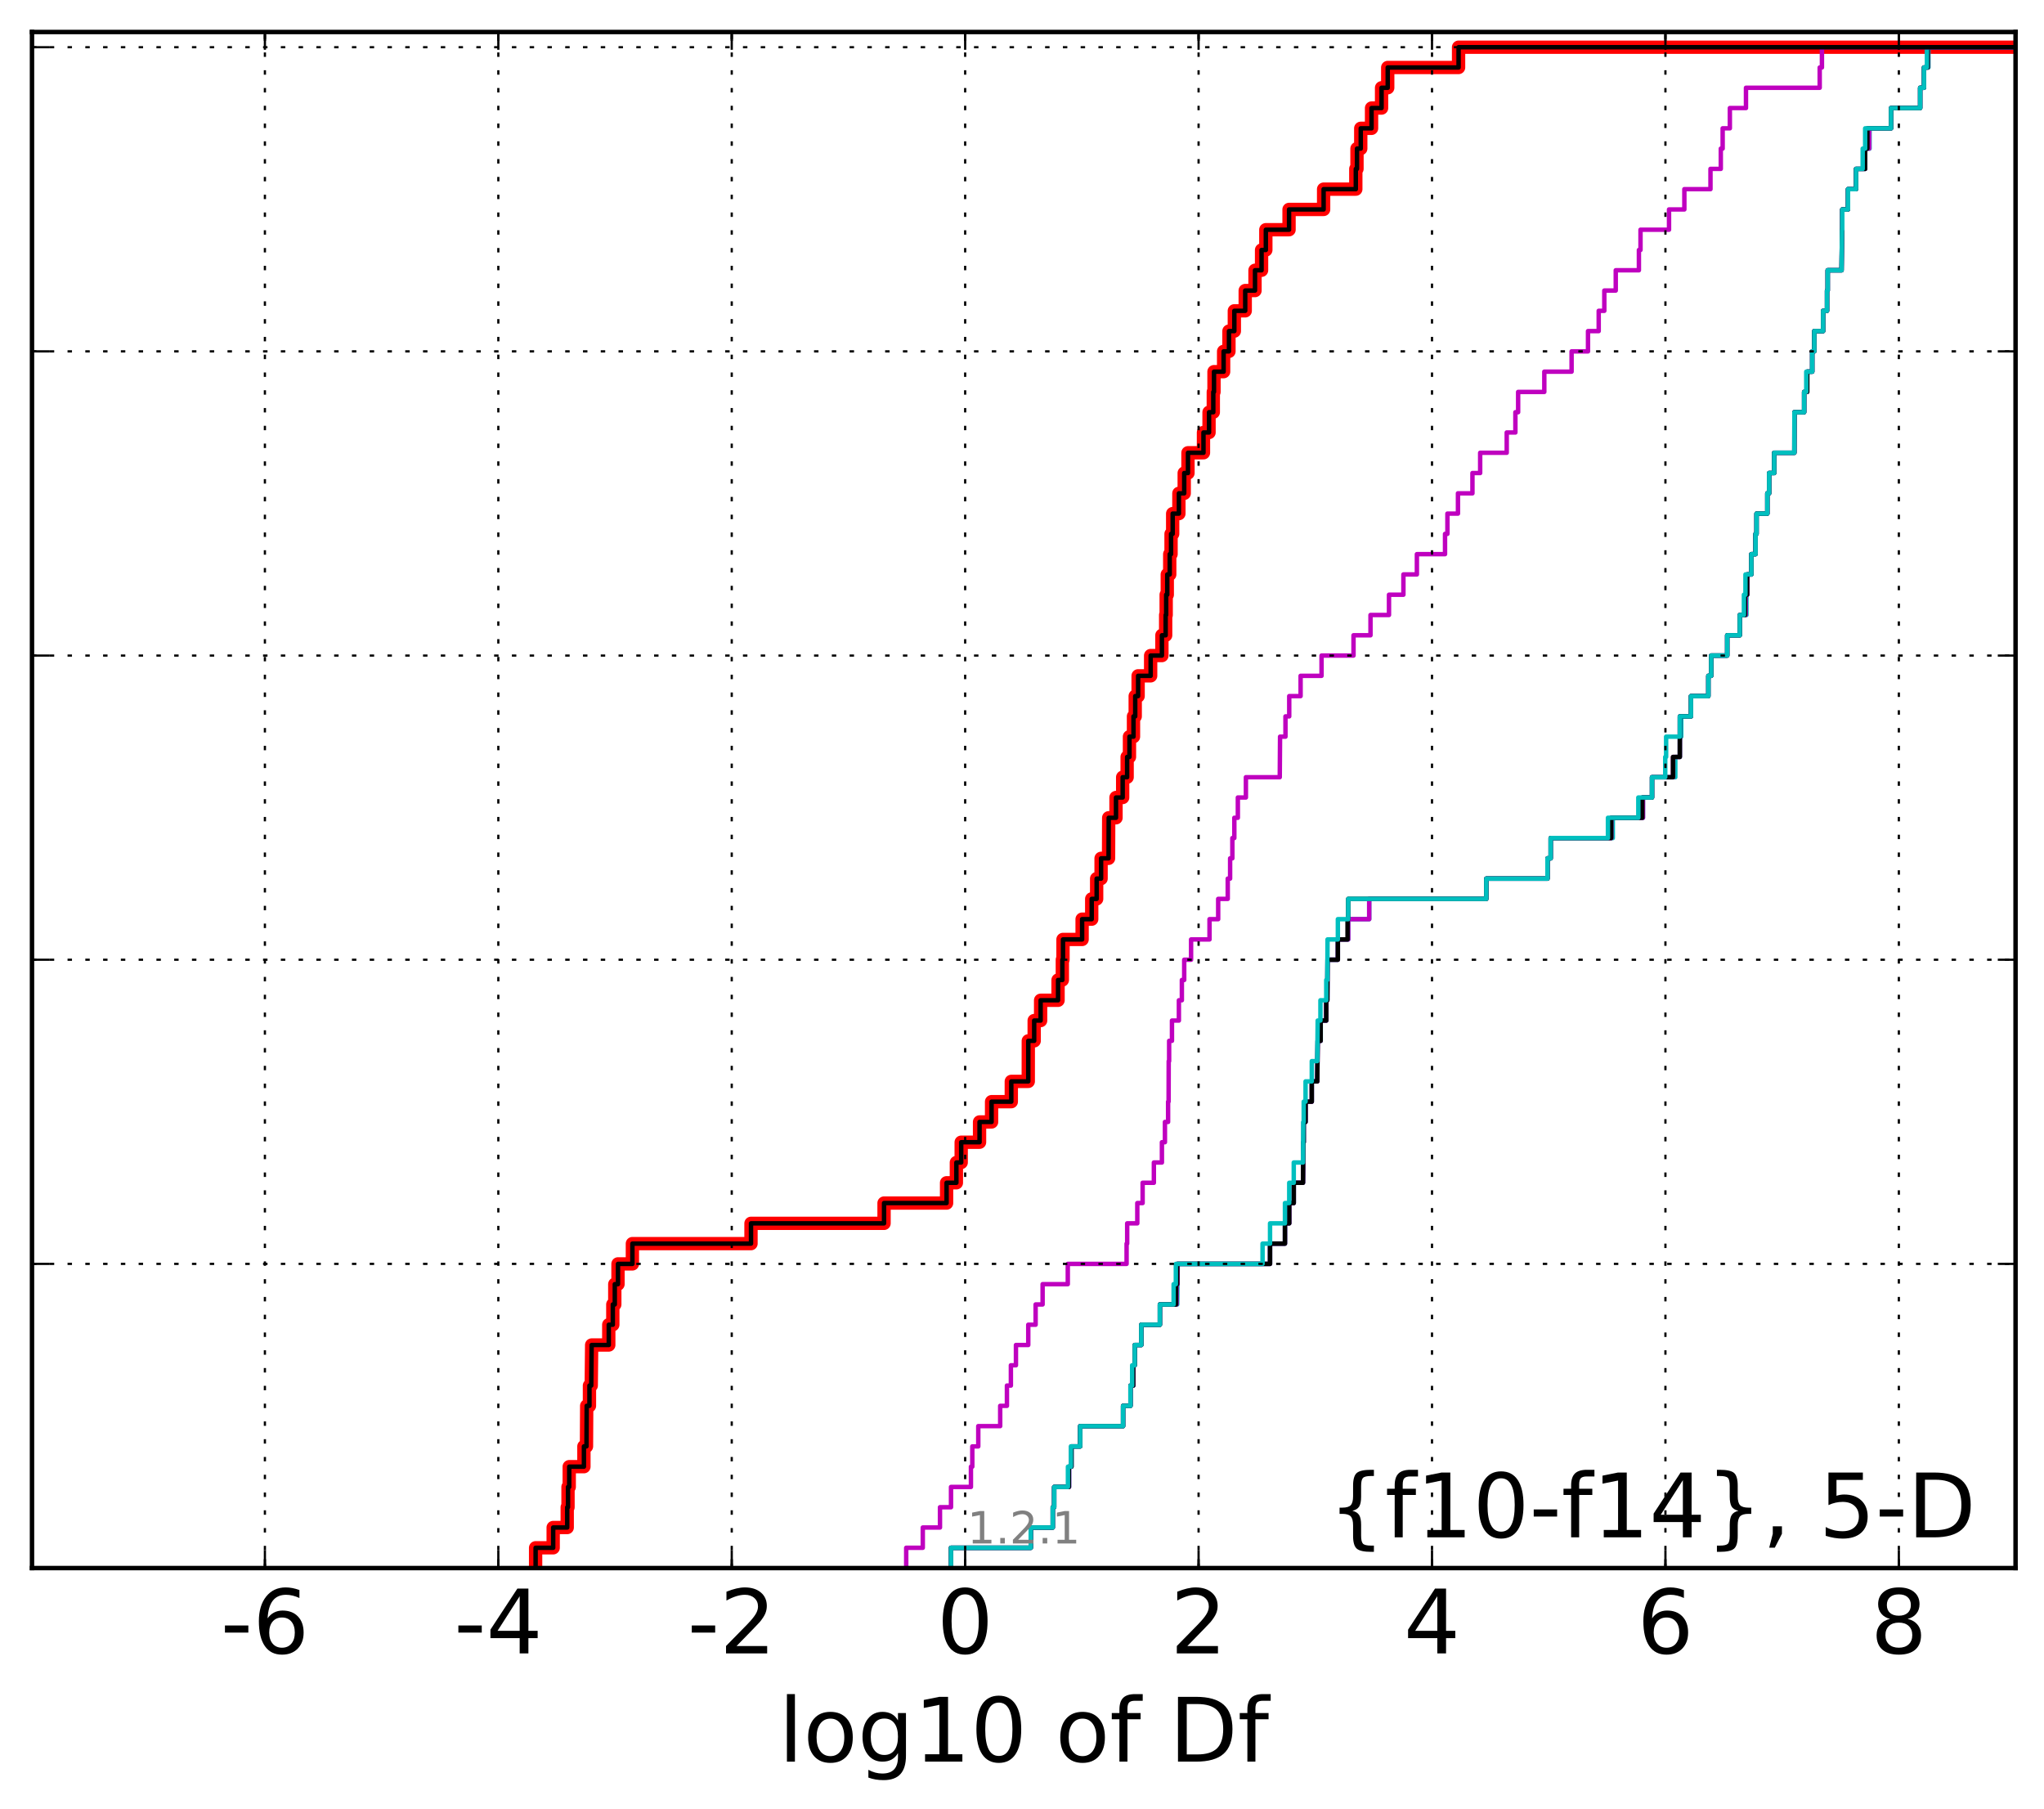 <?xml version="1.0" encoding="utf-8" standalone="no"?>
<!DOCTYPE svg PUBLIC "-//W3C//DTD SVG 1.1//EN"
  "http://www.w3.org/Graphics/SVG/1.1/DTD/svg11.dtd">
<!-- Created with matplotlib (http://matplotlib.org/) -->
<svg height="407pt" version="1.1" viewBox="0 0 460 407" width="460pt" xmlns="http://www.w3.org/2000/svg" xmlns:xlink="http://www.w3.org/1999/xlink">
 <defs>
  <style type="text/css">
*{stroke-linecap:butt;stroke-linejoin:round;stroke-miterlimit:100000;}
  </style>
 </defs>
 <g id="figure_1">
  <g id="patch_1">
   <path d="M 0 407.712 
L 460.8 407.712 
L 460.8 0 
L 0 0 
z
" style="fill:#ffffff;"/>
  </g>
  <g id="axes_1">
   <g id="patch_2">
    <path d="M 7.2 352.8 
L 453.6 352.8 
L 453.6 7.2 
L 7.2 7.2 
z
" style="fill:#ffffff;"/>
   </g>
   <g id="line2d_1">
    <path clip-path="url(#pc06f97dd3a)" d="M 120.539 352.8 
L 120.539 348.238 
L 124.492 348.238 
L 124.492 343.675 
L 127.652 343.675 
L 127.652 339.113 
L 127.831 339.113 
L 127.831 334.55 
L 128.104 334.55 
L 128.104 329.988 
L 131.409 329.988 
L 131.409 325.426 
L 131.986 325.426 
L 132.036 316.301 
L 132.656 316.301 
L 132.656 311.739 
L 133.058 311.739 
L 133.153 302.614 
L 137.002 302.614 
L 137.002 298.051 
L 137.913 298.051 
L 137.913 293.489 
L 138.357 293.489 
L 138.357 288.927 
L 139.079 288.927 
L 139.079 284.364 
L 142.32 284.364 
L 142.32 279.802 
L 169.012 279.802 
L 169.012 275.24 
L 198.954 275.24 
L 198.954 270.677 
L 213.027 270.677 
L 213.027 266.115 
L 215.232 266.115 
L 215.232 261.552 
L 216.315 261.552 
L 216.315 256.99 
L 220.448 256.99 
L 220.448 252.428 
L 223.154 252.428 
L 223.154 247.865 
L 227.593 247.865 
L 227.593 243.303 
L 231.41 243.303 
L 231.419 234.178 
L 232.741 234.178 
L 232.741 229.616 
L 234.191 229.616 
L 234.191 225.053 
L 238.114 225.053 
L 238.114 220.491 
L 239.08 220.491 
L 239.08 215.929 
L 239.226 215.929 
L 239.226 211.366 
L 243.528 211.366 
L 243.528 206.804 
L 245.689 206.804 
L 245.689 202.242 
L 246.799 202.242 
L 246.799 197.679 
L 247.798 197.679 
L 247.798 193.117 
L 249.478 193.117 
L 249.512 183.992 
L 251.155 183.992 
L 251.155 179.43 
L 252.656 179.43 
L 252.656 174.867 
L 253.66 174.867 
L 253.66 170.305 
L 254.185 170.305 
L 254.185 165.743 
L 255.09 165.743 
L 255.09 161.18 
L 255.478 161.18 
L 255.478 156.618 
L 256.132 156.618 
L 256.132 152.055 
L 258.951 152.055 
L 258.951 147.493 
L 261.488 147.493 
L 261.488 142.931 
L 262.33 142.931 
L 262.33 138.368 
L 262.447 138.368 
L 262.447 133.806 
L 262.693 133.806 
L 262.693 129.244 
L 263.247 129.244 
L 263.247 124.681 
L 263.544 124.681 
L 263.544 120.119 
L 263.91 120.119 
L 263.91 115.556 
L 265.307 115.556 
L 265.307 110.994 
L 266.506 110.994 
L 266.506 106.432 
L 267.353 106.432 
L 267.353 101.869 
L 270.84 101.869 
L 270.84 97.307 
L 272.093 97.307 
L 272.093 92.745 
L 273.052 92.745 
L 273.052 88.182 
L 273.21 88.182 
L 273.21 83.62 
L 275.375 83.62 
L 275.375 79.057 
L 276.575 79.057 
L 276.575 74.495 
L 277.786 74.495 
L 277.786 69.933 
L 280.235 69.933 
L 280.235 65.37 
L 282.437 65.37 
L 282.437 60.808 
L 283.914 60.808 
L 283.914 56.246 
L 284.875 56.246 
L 284.875 51.683 
L 290.099 51.683 
L 290.099 47.121 
L 297.879 47.121 
L 297.879 42.558 
L 305.122 42.558 
L 305.122 37.996 
L 305.388 37.996 
L 305.388 33.434 
L 306.236 33.434 
L 306.236 28.871 
L 308.666 28.871 
L 308.666 24.309 
L 310.921 24.309 
L 310.921 19.747 
L 312.306 19.747 
L 312.306 15.184 
L 328.249 15.184 
L 328.249 10.622 
L 328.249 10.622 
L 453.6 10.622 
L 453.6 10.622 
" style="fill:none;stroke:#ff0000;stroke-linecap:square;stroke-width:3.0;"/>
   </g>
   <g id="line2d_2">
    <path clip-path="url(#pc06f97dd3a)" d="M 214.023 352.8 
L 214.023 348.238 
L 231.981 348.238 
L 231.981 343.675 
L 236.926 343.675 
L 236.926 339.113 
L 237.243 339.113 
L 237.243 334.55 
L 240.606 334.55 
L 240.606 329.988 
L 241.153 329.988 
L 241.153 325.426 
L 243.09 325.426 
L 243.09 320.863 
L 252.749 320.863 
L 252.749 316.301 
L 254.416 316.301 
L 254.416 311.739 
L 255.074 311.739 
L 255.074 307.176 
L 255.374 307.176 
L 255.374 302.614 
L 256.84 302.614 
L 256.84 298.051 
L 261.031 298.051 
L 261.031 293.489 
L 264.942 293.489 
L 265.039 284.364 
L 285.822 284.364 
L 285.822 279.802 
L 289.177 279.802 
L 289.177 275.24 
L 290.14 275.24 
L 290.14 270.677 
L 291.159 270.677 
L 291.159 266.115 
L 293.24 266.115 
L 293.306 256.99 
L 293.4 256.99 
L 293.4 252.428 
L 293.814 252.428 
L 293.814 247.865 
L 295.214 247.865 
L 295.214 243.303 
L 296.448 243.303 
L 296.543 234.178 
L 297.23 234.178 
L 297.23 229.616 
L 298.473 229.616 
L 298.473 225.053 
L 298.71 225.053 
L 298.759 215.929 
L 301.084 215.929 
L 301.084 211.366 
L 303.415 211.366 
L 303.415 206.804 
L 308.138 206.804 
L 308.138 202.242 
L 334.487 202.242 
L 334.487 197.679 
L 348.263 197.679 
L 348.263 193.117 
L 348.98 193.117 
L 348.98 188.554 
L 362.961 188.554 
L 362.961 183.992 
L 369.748 183.992 
L 369.748 179.43 
L 371.785 179.43 
L 371.785 174.867 
L 377.026 174.867 
L 377.026 170.305 
L 378.043 170.305 
L 378.043 165.743 
L 378.362 165.743 
L 378.362 161.18 
L 380.547 161.18 
L 380.547 156.618 
L 384.465 156.618 
L 384.465 152.055 
L 385.103 152.055 
L 385.103 147.493 
L 388.707 147.493 
L 388.707 142.931 
L 391.537 142.931 
L 391.537 138.368 
L 393.043 138.368 
L 393.043 133.806 
L 393.216 133.806 
L 393.216 129.244 
L 394.136 129.244 
L 394.136 124.681 
L 395.082 124.681 
L 395.082 120.119 
L 395.312 120.119 
L 395.312 115.556 
L 397.737 115.556 
L 397.737 110.994 
L 398.14 110.994 
L 398.14 106.432 
L 399.274 106.432 
L 399.274 101.869 
L 403.816 101.869 
L 403.831 92.745 
L 406.019 92.745 
L 406.019 88.182 
L 406.729 88.182 
L 406.729 83.62 
L 407.838 83.62 
L 407.838 79.057 
L 408.304 79.057 
L 408.304 74.495 
L 410.289 74.495 
L 410.289 69.933 
L 411.17 69.933 
L 411.17 65.37 
L 411.322 65.37 
L 411.322 60.808 
L 414.445 60.808 
L 414.545 51.683 
L 414.604 51.683 
L 414.604 47.121 
L 415.888 47.121 
L 415.888 42.558 
L 417.701 42.558 
L 417.701 37.996 
L 419.752 37.996 
L 419.752 33.434 
L 420.744 33.434 
L 420.744 28.871 
L 425.574 28.871 
L 425.574 24.309 
L 432.131 24.309 
L 432.131 19.747 
L 432.989 19.747 
L 432.989 15.184 
L 433.99 15.184 
L 433.99 10.622 
L 433.99 10.622 
L 453.6 10.622 
L 453.6 10.622 
" style="fill:none;stroke:#00bfbf;stroke-linecap:square;"/>
   </g>
   <g id="line2d_3">
    <path clip-path="url(#pc06f97dd3a)" d="M 214.023 352.8 
L 214.023 348.238 
L 231.981 348.238 
L 231.981 343.675 
L 236.926 343.675 
L 236.926 339.113 
L 237.243 339.113 
L 237.243 334.55 
L 240.597 334.55 
L 240.597 329.988 
L 241.126 329.988 
L 241.126 325.426 
L 243.09 325.426 
L 243.09 320.863 
L 252.749 320.863 
L 252.749 316.301 
L 254.416 316.301 
L 254.416 311.739 
L 255.047 311.739 
L 255.047 307.176 
L 255.374 307.176 
L 255.374 302.614 
L 256.84 302.614 
L 256.84 298.051 
L 261.031 298.051 
L 261.031 293.489 
L 264.78 293.489 
L 264.78 288.927 
L 265.002 288.927 
L 265.002 284.364 
L 285.822 284.364 
L 285.822 279.802 
L 289.177 279.802 
L 289.177 275.24 
L 290.14 275.24 
L 290.14 270.677 
L 291.159 270.677 
L 291.159 266.115 
L 293.24 266.115 
L 293.306 256.99 
L 293.4 256.99 
L 293.4 252.428 
L 293.814 252.428 
L 293.814 247.865 
L 295.214 247.865 
L 295.214 243.303 
L 296.448 243.303 
L 296.543 234.178 
L 297.212 234.178 
L 297.212 229.616 
L 298.473 229.616 
L 298.473 225.053 
L 298.71 225.053 
L 298.759 215.929 
L 301.084 215.929 
L 301.084 211.366 
L 303.415 211.366 
L 303.415 206.804 
L 308.138 206.804 
L 308.138 202.242 
L 334.487 202.242 
L 334.487 197.679 
L 348.263 197.679 
L 348.263 193.117 
L 348.98 193.117 
L 348.98 188.554 
L 362.621 188.554 
L 362.621 183.992 
L 369.748 183.992 
L 369.748 179.43 
L 371.785 179.43 
L 371.785 174.867 
L 376.536 174.867 
L 376.536 170.305 
L 378.043 170.305 
L 378.051 161.18 
L 380.547 161.18 
L 380.547 156.618 
L 384.465 156.618 
L 384.465 152.055 
L 385.103 152.055 
L 385.103 147.493 
L 388.707 147.493 
L 388.707 142.931 
L 391.537 142.931 
L 391.537 138.368 
L 392.854 138.368 
L 392.854 133.806 
L 393.216 133.806 
L 393.216 129.244 
L 394.136 129.244 
L 394.136 124.681 
L 395.082 124.681 
L 395.082 120.119 
L 395.312 120.119 
L 395.312 115.556 
L 397.737 115.556 
L 397.737 110.994 
L 398.14 110.994 
L 398.14 106.432 
L 399.274 106.432 
L 399.274 101.869 
L 403.816 101.869 
L 403.831 92.745 
L 406.019 92.745 
L 406.019 88.182 
L 406.702 88.182 
L 406.702 83.62 
L 407.838 83.62 
L 407.838 79.057 
L 408.304 79.057 
L 408.304 74.495 
L 410.289 74.495 
L 410.289 69.933 
L 411.17 69.933 
L 411.17 65.37 
L 411.322 65.37 
L 411.322 60.808 
L 414.445 60.808 
L 414.545 51.683 
L 414.604 51.683 
L 414.604 47.121 
L 415.888 47.121 
L 415.888 42.558 
L 417.701 42.558 
L 417.701 37.996 
L 419.752 37.996 
L 419.752 33.434 
L 420.655 33.434 
L 420.655 28.871 
L 425.574 28.871 
L 425.574 24.309 
L 432.131 24.309 
L 432.131 19.747 
L 432.989 19.747 
L 432.989 15.184 
L 433.824 15.184 
L 433.824 10.622 
L 433.824 10.622 
L 453.6 10.622 
L 453.6 10.622 
" style="fill:none;stroke:#bf00bf;stroke-linecap:square;"/>
   </g>
   <g id="line2d_4">
    <path clip-path="url(#pc06f97dd3a)" d="M 214.023 352.8 
L 214.023 348.238 
L 231.981 348.238 
L 231.981 343.675 
L 236.926 343.675 
L 236.926 339.113 
L 237.243 339.113 
L 237.243 334.55 
L 240.533 334.55 
L 240.533 329.988 
L 241.126 329.988 
L 241.126 325.426 
L 243.09 325.426 
L 243.09 320.863 
L 252.749 320.863 
L 252.749 316.301 
L 254.416 316.301 
L 254.416 311.739 
L 255.027 311.739 
L 255.027 307.176 
L 255.374 307.176 
L 255.374 302.614 
L 256.84 302.614 
L 256.84 298.051 
L 261.031 298.051 
L 261.031 293.489 
L 264.674 293.489 
L 264.674 288.927 
L 264.931 288.927 
L 264.931 284.364 
L 285.822 284.364 
L 285.822 279.802 
L 289.177 279.802 
L 289.177 275.24 
L 290.14 275.24 
L 290.14 270.677 
L 291.159 270.677 
L 291.159 266.115 
L 293.24 266.115 
L 293.306 256.99 
L 293.4 256.99 
L 293.4 252.428 
L 293.814 252.428 
L 293.814 247.865 
L 295.214 247.865 
L 295.214 243.303 
L 296.448 243.303 
L 296.543 234.178 
L 297.212 234.178 
L 297.212 229.616 
L 298.473 229.616 
L 298.473 225.053 
L 298.71 225.053 
L 298.759 215.929 
L 301.084 215.929 
L 301.084 211.366 
L 303.265 211.366 
L 303.265 206.804 
L 303.415 206.804 
L 303.415 202.242 
L 334.487 202.242 
L 334.487 197.679 
L 348.263 197.679 
L 348.263 193.117 
L 348.98 193.117 
L 348.98 188.554 
L 362.591 188.554 
L 362.591 183.992 
L 369.601 183.992 
L 369.601 179.43 
L 371.785 179.43 
L 371.785 174.867 
L 376.5 174.867 
L 376.5 170.305 
L 378.043 170.305 
L 378.051 161.18 
L 380.547 161.18 
L 380.547 156.618 
L 384.465 156.618 
L 384.465 152.055 
L 385.103 152.055 
L 385.103 147.493 
L 388.707 147.493 
L 388.707 142.931 
L 391.537 142.931 
L 391.537 138.368 
L 392.719 138.368 
L 392.719 133.806 
L 393.192 133.806 
L 393.192 129.244 
L 394.136 129.244 
L 394.136 124.681 
L 395.082 124.681 
L 395.082 120.119 
L 395.312 120.119 
L 395.312 115.556 
L 397.737 115.556 
L 397.737 110.994 
L 398.14 110.994 
L 398.14 106.432 
L 399.274 106.432 
L 399.274 101.869 
L 403.816 101.869 
L 403.831 92.745 
L 406.019 92.745 
L 406.019 88.182 
L 406.702 88.182 
L 406.702 83.62 
L 407.838 83.62 
L 407.838 79.057 
L 408.304 79.057 
L 408.304 74.495 
L 410.289 74.495 
L 410.289 69.933 
L 411.17 69.933 
L 411.17 65.37 
L 411.322 65.37 
L 411.322 60.808 
L 414.445 60.808 
L 414.545 51.683 
L 414.604 51.683 
L 414.604 47.121 
L 415.888 47.121 
L 415.888 42.558 
L 417.701 42.558 
L 417.701 37.996 
L 419.752 37.996 
L 419.752 33.434 
L 420.257 33.434 
L 420.257 28.871 
L 425.574 28.871 
L 425.574 24.309 
L 432.131 24.309 
L 432.131 19.747 
L 432.989 19.747 
L 432.989 15.184 
L 433.824 15.184 
L 433.824 10.622 
L 433.824 10.622 
L 453.6 10.622 
L 453.6 10.622 
" style="fill:none;stroke:#000000;stroke-linecap:square;"/>
   </g>
   <g id="line2d_5">
    <path clip-path="url(#pc06f97dd3a)" d="M 214.023 352.8 
L 214.023 348.238 
L 231.981 348.238 
L 231.981 343.675 
L 236.926 343.675 
L 236.926 339.113 
L 237.243 339.113 
L 237.243 334.55 
L 240.337 334.55 
L 240.337 329.988 
L 241.011 329.988 
L 241.011 325.426 
L 243.09 325.426 
L 243.09 320.863 
L 252.749 320.863 
L 252.749 316.301 
L 254.416 316.301 
L 254.416 311.739 
L 254.79 311.739 
L 254.79 307.176 
L 255.374 307.176 
L 255.374 302.614 
L 256.84 302.614 
L 256.84 298.051 
L 261.031 298.051 
L 261.031 293.489 
L 264.125 293.489 
L 264.125 288.927 
L 264.621 288.927 
L 264.621 284.364 
L 284.138 284.364 
L 284.138 279.802 
L 285.822 279.802 
L 285.822 275.24 
L 289.177 275.24 
L 289.177 270.677 
L 290.14 270.677 
L 290.14 266.115 
L 291.159 266.115 
L 291.159 261.552 
L 293.24 261.552 
L 293.306 252.428 
L 293.4 252.428 
L 293.4 247.865 
L 293.814 247.865 
L 293.814 243.303 
L 295.214 243.303 
L 295.214 238.741 
L 296.448 238.741 
L 296.543 229.616 
L 297.16 229.616 
L 297.16 225.053 
L 298.473 225.053 
L 298.473 220.491 
L 298.71 220.491 
L 298.759 211.366 
L 301.084 211.366 
L 301.084 206.804 
L 303.415 206.804 
L 303.415 202.242 
L 334.487 202.242 
L 334.487 197.679 
L 348.263 197.679 
L 348.263 193.117 
L 348.98 193.117 
L 348.98 188.554 
L 361.868 188.554 
L 361.868 183.992 
L 368.702 183.992 
L 368.702 179.43 
L 371.785 179.43 
L 371.785 174.867 
L 374.76 174.867 
L 374.76 170.305 
L 374.96 170.305 
L 374.96 165.743 
L 378.043 165.743 
L 378.043 161.18 
L 380.547 161.18 
L 380.547 156.618 
L 384.465 156.618 
L 384.465 152.055 
L 385.103 152.055 
L 385.103 147.493 
L 388.707 147.493 
L 388.707 142.931 
L 391.537 142.931 
L 391.537 138.368 
L 392.465 138.368 
L 392.465 133.806 
L 392.812 133.806 
L 392.812 129.244 
L 394.136 129.244 
L 394.136 124.681 
L 395.082 124.681 
L 395.082 120.119 
L 395.312 120.119 
L 395.312 115.556 
L 397.737 115.556 
L 397.737 110.994 
L 398.14 110.994 
L 398.14 106.432 
L 399.274 106.432 
L 399.274 101.869 
L 403.816 101.869 
L 403.831 92.745 
L 406.019 92.745 
L 406.019 88.182 
L 406.496 88.182 
L 406.496 83.62 
L 407.838 83.62 
L 407.838 79.057 
L 408.304 79.057 
L 408.304 74.495 
L 410.289 74.495 
L 410.289 69.933 
L 411.17 69.933 
L 411.17 65.37 
L 411.322 65.37 
L 411.322 60.808 
L 414.445 60.808 
L 414.545 51.683 
L 414.604 51.683 
L 414.604 47.121 
L 415.888 47.121 
L 415.888 42.558 
L 417.701 42.558 
L 417.701 37.996 
L 419.195 37.996 
L 419.195 33.434 
L 419.752 33.434 
L 419.752 28.871 
L 425.574 28.871 
L 425.574 24.309 
L 432.131 24.309 
L 432.131 19.747 
L 432.989 19.747 
L 432.989 15.184 
L 433.655 15.184 
L 433.655 10.622 
L 433.655 10.622 
L 453.6 10.622 
L 453.6 10.622 
" style="fill:none;stroke:#00bfbf;stroke-linecap:square;"/>
   </g>
   <g id="line2d_6">
    <path clip-path="url(#pc06f97dd3a)" d="M 203.94 352.8 
L 203.94 348.238 
L 207.671 348.238 
L 207.671 343.675 
L 211.542 343.675 
L 211.542 339.113 
L 214.023 339.113 
L 214.023 334.55 
L 218.508 334.55 
L 218.508 329.988 
L 218.816 329.988 
L 218.816 325.426 
L 220.16 325.426 
L 220.16 320.863 
L 225.092 320.863 
L 225.092 316.301 
L 226.608 316.301 
L 226.608 311.739 
L 227.499 311.739 
L 227.499 307.176 
L 228.637 307.176 
L 228.637 302.614 
L 231.41 302.614 
L 231.41 298.051 
L 233.066 298.051 
L 233.066 293.489 
L 234.639 293.489 
L 234.639 288.927 
L 240.305 288.927 
L 240.305 284.364 
L 253.537 284.364 
L 253.537 279.802 
L 253.671 279.802 
L 253.671 275.24 
L 255.948 275.24 
L 255.948 270.677 
L 257.146 270.677 
L 257.146 266.115 
L 259.677 266.115 
L 259.677 261.552 
L 261.488 261.552 
L 261.488 256.99 
L 262.167 256.99 
L 262.167 252.428 
L 262.879 252.428 
L 262.879 247.865 
L 262.992 247.865 
L 263.015 238.741 
L 263.112 238.741 
L 263.112 234.178 
L 263.75 234.178 
L 263.75 229.616 
L 265.307 229.616 
L 265.307 225.053 
L 265.977 225.053 
L 265.977 220.491 
L 266.506 220.491 
L 266.506 215.929 
L 268.051 215.929 
L 268.051 211.366 
L 272.201 211.366 
L 272.201 206.804 
L 274.151 206.804 
L 274.151 202.242 
L 276.302 202.242 
L 276.302 197.679 
L 276.835 197.679 
L 276.835 193.117 
L 277.341 193.117 
L 277.341 188.554 
L 277.786 188.554 
L 277.786 183.992 
L 278.577 183.992 
L 278.577 179.43 
L 280.388 179.43 
L 280.388 174.867 
L 288.009 174.867 
L 288.074 165.743 
L 289.293 165.743 
L 289.293 161.18 
L 290.14 161.18 
L 290.14 156.618 
L 292.699 156.618 
L 292.699 152.055 
L 297.413 152.055 
L 297.413 147.493 
L 304.608 147.493 
L 304.608 142.931 
L 308.43 142.931 
L 308.43 138.368 
L 312.59 138.368 
L 312.59 133.806 
L 315.836 133.806 
L 315.836 129.244 
L 318.868 129.244 
L 318.868 124.681 
L 325.203 124.681 
L 325.203 120.119 
L 325.739 120.119 
L 325.739 115.556 
L 328.112 115.556 
L 328.112 110.994 
L 331.372 110.994 
L 331.372 106.432 
L 333.11 106.432 
L 333.11 101.869 
L 339.086 101.869 
L 339.086 97.307 
L 341.037 97.307 
L 341.037 92.745 
L 341.655 92.745 
L 341.655 88.182 
L 347.545 88.182 
L 347.545 83.62 
L 353.686 83.62 
L 353.686 79.057 
L 357.38 79.057 
L 357.38 74.495 
L 359.786 74.495 
L 359.786 69.933 
L 361.049 69.933 
L 361.049 65.37 
L 363.623 65.37 
L 363.623 60.808 
L 368.834 60.808 
L 368.834 56.246 
L 369.195 56.246 
L 369.195 51.683 
L 375.613 51.683 
L 375.613 47.121 
L 379.062 47.121 
L 379.062 42.558 
L 384.942 42.558 
L 384.942 37.996 
L 387.265 37.996 
L 387.265 33.434 
L 387.681 33.434 
L 387.681 28.871 
L 389.302 28.871 
L 389.302 24.309 
L 392.93 24.309 
L 392.93 19.747 
L 409.523 19.747 
L 409.523 15.184 
L 410.025 15.184 
L 410.025 10.622 
L 410.025 10.622 
L 453.6 10.622 
L 453.6 10.622 
" style="fill:none;stroke:#bf00bf;stroke-linecap:square;"/>
   </g>
   <g id="line2d_7">
    <path clip-path="url(#pc06f97dd3a)" d="M 120.539 352.8 
L 120.539 348.238 
L 124.492 348.238 
L 124.492 343.675 
L 127.652 343.675 
L 127.652 339.113 
L 127.831 339.113 
L 127.831 334.55 
L 128.104 334.55 
L 128.104 329.988 
L 131.409 329.988 
L 131.409 325.426 
L 131.986 325.426 
L 132.036 316.301 
L 132.656 316.301 
L 132.656 311.739 
L 133.058 311.739 
L 133.153 302.614 
L 137.002 302.614 
L 137.002 298.051 
L 137.913 298.051 
L 137.913 293.489 
L 138.357 293.489 
L 138.357 288.927 
L 139.079 288.927 
L 139.079 284.364 
L 142.32 284.364 
L 142.32 279.802 
L 169.012 279.802 
L 169.012 275.24 
L 198.954 275.24 
L 198.954 270.677 
L 213.027 270.677 
L 213.027 266.115 
L 215.232 266.115 
L 215.232 261.552 
L 216.315 261.552 
L 216.315 256.99 
L 220.448 256.99 
L 220.448 252.428 
L 223.154 252.428 
L 223.154 247.865 
L 227.593 247.865 
L 227.593 243.303 
L 231.41 243.303 
L 231.419 234.178 
L 232.741 234.178 
L 232.741 229.616 
L 234.191 229.616 
L 234.191 225.053 
L 238.114 225.053 
L 238.114 220.491 
L 239.08 220.491 
L 239.08 215.929 
L 239.226 215.929 
L 239.226 211.366 
L 243.528 211.366 
L 243.528 206.804 
L 245.689 206.804 
L 245.689 202.242 
L 246.799 202.242 
L 246.799 197.679 
L 247.798 197.679 
L 247.798 193.117 
L 249.478 193.117 
L 249.512 183.992 
L 251.155 183.992 
L 251.155 179.43 
L 252.656 179.43 
L 252.656 174.867 
L 253.66 174.867 
L 253.66 170.305 
L 254.185 170.305 
L 254.185 165.743 
L 255.09 165.743 
L 255.09 161.18 
L 255.478 161.18 
L 255.478 156.618 
L 256.132 156.618 
L 256.132 152.055 
L 258.951 152.055 
L 258.951 147.493 
L 261.488 147.493 
L 261.488 142.931 
L 262.33 142.931 
L 262.33 138.368 
L 262.447 138.368 
L 262.447 133.806 
L 262.693 133.806 
L 262.693 129.244 
L 263.247 129.244 
L 263.247 124.681 
L 263.544 124.681 
L 263.544 120.119 
L 263.91 120.119 
L 263.91 115.556 
L 265.307 115.556 
L 265.307 110.994 
L 266.506 110.994 
L 266.506 106.432 
L 267.353 106.432 
L 267.353 101.869 
L 270.84 101.869 
L 270.84 97.307 
L 272.093 97.307 
L 272.093 92.745 
L 273.052 92.745 
L 273.052 88.182 
L 273.21 88.182 
L 273.21 83.62 
L 275.375 83.62 
L 275.375 79.057 
L 276.575 79.057 
L 276.575 74.495 
L 277.786 74.495 
L 277.786 69.933 
L 280.235 69.933 
L 280.235 65.37 
L 282.437 65.37 
L 282.437 60.808 
L 283.914 60.808 
L 283.914 56.246 
L 284.875 56.246 
L 284.875 51.683 
L 290.099 51.683 
L 290.099 47.121 
L 297.879 47.121 
L 297.879 42.558 
L 305.122 42.558 
L 305.122 37.996 
L 305.388 37.996 
L 305.388 33.434 
L 306.236 33.434 
L 306.236 28.871 
L 308.666 28.871 
L 308.666 24.309 
L 310.921 24.309 
L 310.921 19.747 
L 312.306 19.747 
L 312.306 15.184 
L 328.249 15.184 
L 328.249 10.622 
L 328.249 10.622 
L 453.6 10.622 
L 453.6 10.622 
" style="fill:none;stroke:#000000;stroke-linecap:square;"/>
   </g>
   <g id="patch_3">
    <path d="M 7.2 7.2 
L 453.6 7.2 
" style="fill:none;stroke:#000000;stroke-linecap:square;stroke-linejoin:miter;"/>
   </g>
   <g id="patch_4">
    <path d="M 453.6 352.8 
L 453.6 7.2 
" style="fill:none;stroke:#000000;stroke-linecap:square;stroke-linejoin:miter;"/>
   </g>
   <g id="patch_5">
    <path d="M 7.2 352.8 
L 453.6 352.8 
" style="fill:none;stroke:#000000;stroke-linecap:square;stroke-linejoin:miter;"/>
   </g>
   <g id="patch_6">
    <path d="M 7.2 352.8 
L 7.2 7.2 
" style="fill:none;stroke:#000000;stroke-linecap:square;stroke-linejoin:miter;"/>
   </g>
   <g id="matplotlib.axis_1">
    <g id="xtick_1"/>
    <g id="xtick_2">
     <g id="line2d_8">
      <path clip-path="url(#pc06f97dd3a)" d="M 59.617 352.8 
L 59.617 7.2 
" style="fill:none;stroke:#000000;stroke-dasharray:1,3;stroke-dashoffset:0.0;stroke-width:0.5;"/>
     </g>
     <g id="line2d_9">
      <defs>
       <path d="M 0 0 
L 0 -4 
" id="mc8a6a32604" style="stroke:#000000;stroke-width:0.5;"/>
      </defs>
      <g>
       <use style="stroke:#000000;stroke-width:0.5;" x="59.617" xlink:href="#mc8a6a32604" y="352.8"/>
      </g>
     </g>
     <g id="line2d_10">
      <defs>
       <path d="M 0 0 
L 0 4 
" id="m64e8d3cc70" style="stroke:#000000;stroke-width:0.5;"/>
      </defs>
      <g>
       <use style="stroke:#000000;stroke-width:0.5;" x="59.617" xlink:href="#m64e8d3cc70" y="7.2"/>
      </g>
     </g>
     <g id="text_1">
      <!-- -6 -->
      <defs>
       <path d="M 33.016 40.375 
Q 26.375 40.375 22.484 35.828 
Q 18.609 31.297 18.609 23.391 
Q 18.609 15.531 22.484 10.953 
Q 26.375 6.391 33.016 6.391 
Q 39.656 6.391 43.531 10.953 
Q 47.406 15.531 47.406 23.391 
Q 47.406 31.297 43.531 35.828 
Q 39.656 40.375 33.016 40.375 
M 52.594 71.297 
L 52.594 62.312 
Q 48.875 64.062 45.094 64.984 
Q 41.312 65.922 37.594 65.922 
Q 27.828 65.922 22.672 59.328 
Q 17.531 52.734 16.797 39.406 
Q 19.672 43.656 24.016 45.922 
Q 28.375 48.188 33.594 48.188 
Q 44.578 48.188 50.953 41.516 
Q 57.328 34.859 57.328 23.391 
Q 57.328 12.156 50.688 5.359 
Q 44.047 -1.422 33.016 -1.422 
Q 20.359 -1.422 13.672 8.266 
Q 6.984 17.969 6.984 36.375 
Q 6.984 53.656 15.188 63.938 
Q 23.391 74.219 37.203 74.219 
Q 40.922 74.219 44.703 73.484 
Q 48.484 72.75 52.594 71.297 
" id="BitstreamVeraSans-Roman-36"/>
       <path d="M 4.891 31.391 
L 31.203 31.391 
L 31.203 23.391 
L 4.891 23.391 
z
" id="BitstreamVeraSans-Roman-2d"/>
      </defs>
      <g transform="translate(49.647 371.997)scale(0.2 -0.2)">
       <use xlink:href="#BitstreamVeraSans-Roman-2d"/>
       <use x="36.084" xlink:href="#BitstreamVeraSans-Roman-36"/>
      </g>
     </g>
    </g>
    <g id="xtick_3">
     <g id="line2d_11">
      <path clip-path="url(#pc06f97dd3a)" d="M 112.148 352.8 
L 112.148 7.2 
" style="fill:none;stroke:#000000;stroke-dasharray:1,3;stroke-dashoffset:0.0;stroke-width:0.5;"/>
     </g>
     <g id="line2d_12">
      <g>
       <use style="stroke:#000000;stroke-width:0.5;" x="112.148" xlink:href="#mc8a6a32604" y="352.8"/>
      </g>
     </g>
     <g id="line2d_13">
      <g>
       <use style="stroke:#000000;stroke-width:0.5;" x="112.148" xlink:href="#m64e8d3cc70" y="7.2"/>
      </g>
     </g>
     <g id="text_2">
      <!-- -4 -->
      <defs>
       <path d="M 37.797 64.312 
L 12.891 25.391 
L 37.797 25.391 
z
M 35.203 72.906 
L 47.609 72.906 
L 47.609 25.391 
L 58.016 25.391 
L 58.016 17.188 
L 47.609 17.188 
L 47.609 0 
L 37.797 0 
L 37.797 17.188 
L 4.891 17.188 
L 4.891 26.703 
z
" id="BitstreamVeraSans-Roman-34"/>
      </defs>
      <g transform="translate(102.178 371.997)scale(0.2 -0.2)">
       <use xlink:href="#BitstreamVeraSans-Roman-2d"/>
       <use x="36.084" xlink:href="#BitstreamVeraSans-Roman-34"/>
      </g>
     </g>
    </g>
    <g id="xtick_4">
     <g id="line2d_14">
      <path clip-path="url(#pc06f97dd3a)" d="M 164.679 352.8 
L 164.679 7.2 
" style="fill:none;stroke:#000000;stroke-dasharray:1,3;stroke-dashoffset:0.0;stroke-width:0.5;"/>
     </g>
     <g id="line2d_15">
      <g>
       <use style="stroke:#000000;stroke-width:0.5;" x="164.679" xlink:href="#mc8a6a32604" y="352.8"/>
      </g>
     </g>
     <g id="line2d_16">
      <g>
       <use style="stroke:#000000;stroke-width:0.5;" x="164.679" xlink:href="#m64e8d3cc70" y="7.2"/>
      </g>
     </g>
     <g id="text_3">
      <!-- -2 -->
      <defs>
       <path d="M 19.188 8.297 
L 53.609 8.297 
L 53.609 0 
L 7.328 0 
L 7.328 8.297 
Q 12.938 14.109 22.625 23.891 
Q 32.328 33.688 34.812 36.531 
Q 39.547 41.844 41.422 45.531 
Q 43.312 49.219 43.312 52.781 
Q 43.312 58.594 39.234 62.25 
Q 35.156 65.922 28.609 65.922 
Q 23.969 65.922 18.812 64.312 
Q 13.672 62.703 7.812 59.422 
L 7.812 69.391 
Q 13.766 71.781 18.938 73 
Q 24.125 74.219 28.422 74.219 
Q 39.75 74.219 46.484 68.547 
Q 53.219 62.891 53.219 53.422 
Q 53.219 48.922 51.531 44.891 
Q 49.859 40.875 45.406 35.406 
Q 44.188 33.984 37.641 27.219 
Q 31.109 20.453 19.188 8.297 
" id="BitstreamVeraSans-Roman-32"/>
      </defs>
      <g transform="translate(154.709 371.997)scale(0.2 -0.2)">
       <use xlink:href="#BitstreamVeraSans-Roman-2d"/>
       <use x="36.084" xlink:href="#BitstreamVeraSans-Roman-32"/>
      </g>
     </g>
    </g>
    <g id="xtick_5">
     <g id="line2d_17">
      <path clip-path="url(#pc06f97dd3a)" d="M 217.21 352.8 
L 217.21 7.2 
" style="fill:none;stroke:#000000;stroke-dasharray:1,3;stroke-dashoffset:0.0;stroke-width:0.5;"/>
     </g>
     <g id="line2d_18">
      <g>
       <use style="stroke:#000000;stroke-width:0.5;" x="217.21" xlink:href="#mc8a6a32604" y="352.8"/>
      </g>
     </g>
     <g id="line2d_19">
      <g>
       <use style="stroke:#000000;stroke-width:0.5;" x="217.21" xlink:href="#m64e8d3cc70" y="7.2"/>
      </g>
     </g>
     <g id="text_4">
      <!-- 0 -->
      <defs>
       <path d="M 31.781 66.406 
Q 24.172 66.406 20.328 58.906 
Q 16.5 51.422 16.5 36.375 
Q 16.5 21.391 20.328 13.891 
Q 24.172 6.391 31.781 6.391 
Q 39.453 6.391 43.281 13.891 
Q 47.125 21.391 47.125 36.375 
Q 47.125 51.422 43.281 58.906 
Q 39.453 66.406 31.781 66.406 
M 31.781 74.219 
Q 44.047 74.219 50.516 64.516 
Q 56.984 54.828 56.984 36.375 
Q 56.984 17.969 50.516 8.266 
Q 44.047 -1.422 31.781 -1.422 
Q 19.531 -1.422 13.062 8.266 
Q 6.594 17.969 6.594 36.375 
Q 6.594 54.828 13.062 64.516 
Q 19.531 74.219 31.781 74.219 
" id="BitstreamVeraSans-Roman-30"/>
      </defs>
      <g transform="translate(210.848 371.997)scale(0.2 -0.2)">
       <use xlink:href="#BitstreamVeraSans-Roman-30"/>
      </g>
     </g>
    </g>
    <g id="xtick_6">
     <g id="line2d_20">
      <path clip-path="url(#pc06f97dd3a)" d="M 269.741 352.8 
L 269.741 7.2 
" style="fill:none;stroke:#000000;stroke-dasharray:1,3;stroke-dashoffset:0.0;stroke-width:0.5;"/>
     </g>
     <g id="line2d_21">
      <g>
       <use style="stroke:#000000;stroke-width:0.5;" x="269.741" xlink:href="#mc8a6a32604" y="352.8"/>
      </g>
     </g>
     <g id="line2d_22">
      <g>
       <use style="stroke:#000000;stroke-width:0.5;" x="269.741" xlink:href="#m64e8d3cc70" y="7.2"/>
      </g>
     </g>
     <g id="text_5">
      <!-- 2 -->
      <g transform="translate(263.379 371.997)scale(0.2 -0.2)">
       <use xlink:href="#BitstreamVeraSans-Roman-32"/>
      </g>
     </g>
    </g>
    <g id="xtick_7">
     <g id="line2d_23">
      <path clip-path="url(#pc06f97dd3a)" d="M 322.272 352.8 
L 322.272 7.2 
" style="fill:none;stroke:#000000;stroke-dasharray:1,3;stroke-dashoffset:0.0;stroke-width:0.5;"/>
     </g>
     <g id="line2d_24">
      <g>
       <use style="stroke:#000000;stroke-width:0.5;" x="322.272" xlink:href="#mc8a6a32604" y="352.8"/>
      </g>
     </g>
     <g id="line2d_25">
      <g>
       <use style="stroke:#000000;stroke-width:0.5;" x="322.272" xlink:href="#m64e8d3cc70" y="7.2"/>
      </g>
     </g>
     <g id="text_6">
      <!-- 4 -->
      <g transform="translate(315.91 371.997)scale(0.2 -0.2)">
       <use xlink:href="#BitstreamVeraSans-Roman-34"/>
      </g>
     </g>
    </g>
    <g id="xtick_8">
     <g id="line2d_26">
      <path clip-path="url(#pc06f97dd3a)" d="M 374.803 352.8 
L 374.803 7.2 
" style="fill:none;stroke:#000000;stroke-dasharray:1,3;stroke-dashoffset:0.0;stroke-width:0.5;"/>
     </g>
     <g id="line2d_27">
      <g>
       <use style="stroke:#000000;stroke-width:0.5;" x="374.803" xlink:href="#mc8a6a32604" y="352.8"/>
      </g>
     </g>
     <g id="line2d_28">
      <g>
       <use style="stroke:#000000;stroke-width:0.5;" x="374.803" xlink:href="#m64e8d3cc70" y="7.2"/>
      </g>
     </g>
     <g id="text_7">
      <!-- 6 -->
      <g transform="translate(368.441 371.997)scale(0.2 -0.2)">
       <use xlink:href="#BitstreamVeraSans-Roman-36"/>
      </g>
     </g>
    </g>
    <g id="xtick_9">
     <g id="line2d_29">
      <path clip-path="url(#pc06f97dd3a)" d="M 427.334 352.8 
L 427.334 7.2 
" style="fill:none;stroke:#000000;stroke-dasharray:1,3;stroke-dashoffset:0.0;stroke-width:0.5;"/>
     </g>
     <g id="line2d_30">
      <g>
       <use style="stroke:#000000;stroke-width:0.5;" x="427.334" xlink:href="#mc8a6a32604" y="352.8"/>
      </g>
     </g>
     <g id="line2d_31">
      <g>
       <use style="stroke:#000000;stroke-width:0.5;" x="427.334" xlink:href="#m64e8d3cc70" y="7.2"/>
      </g>
     </g>
     <g id="text_8">
      <!-- 8 -->
      <defs>
       <path d="M 31.781 34.625 
Q 24.75 34.625 20.719 30.859 
Q 16.703 27.094 16.703 20.516 
Q 16.703 13.922 20.719 10.156 
Q 24.75 6.391 31.781 6.391 
Q 38.812 6.391 42.859 10.172 
Q 46.922 13.969 46.922 20.516 
Q 46.922 27.094 42.891 30.859 
Q 38.875 34.625 31.781 34.625 
M 21.922 38.812 
Q 15.578 40.375 12.031 44.719 
Q 8.5 49.078 8.5 55.328 
Q 8.5 64.062 14.719 69.141 
Q 20.953 74.219 31.781 74.219 
Q 42.672 74.219 48.875 69.141 
Q 55.078 64.062 55.078 55.328 
Q 55.078 49.078 51.531 44.719 
Q 48 40.375 41.703 38.812 
Q 48.828 37.156 52.797 32.312 
Q 56.781 27.484 56.781 20.516 
Q 56.781 9.906 50.312 4.234 
Q 43.844 -1.422 31.781 -1.422 
Q 19.734 -1.422 13.25 4.234 
Q 6.781 9.906 6.781 20.516 
Q 6.781 27.484 10.781 32.312 
Q 14.797 37.156 21.922 38.812 
M 18.312 54.391 
Q 18.312 48.734 21.844 45.562 
Q 25.391 42.391 31.781 42.391 
Q 38.141 42.391 41.719 45.562 
Q 45.312 48.734 45.312 54.391 
Q 45.312 60.062 41.719 63.234 
Q 38.141 66.406 31.781 66.406 
Q 25.391 66.406 21.844 63.234 
Q 18.312 60.062 18.312 54.391 
" id="BitstreamVeraSans-Roman-38"/>
      </defs>
      <g transform="translate(420.972 371.997)scale(0.2 -0.2)">
       <use xlink:href="#BitstreamVeraSans-Roman-38"/>
      </g>
     </g>
    </g>
    <g id="xtick_10"/>
    <g id="xtick_11">
     <g id="line2d_32">
      <defs>
       <path d="M 0 0 
L 0 -2 
" id="mb0da9e61f1" style="stroke:#000000;stroke-width:0.5;"/>
      </defs>
      <g>
       <use style="stroke:#000000;stroke-width:0.5;" x="59.617" xlink:href="#mb0da9e61f1" y="352.8"/>
      </g>
     </g>
     <g id="line2d_33">
      <defs>
       <path d="M 0 0 
L 0 2 
" id="m97eeb7baec" style="stroke:#000000;stroke-width:0.5;"/>
      </defs>
      <g>
       <use style="stroke:#000000;stroke-width:0.5;" x="59.617" xlink:href="#m97eeb7baec" y="7.2"/>
      </g>
     </g>
    </g>
    <g id="xtick_12">
     <g id="line2d_34">
      <g>
       <use style="stroke:#000000;stroke-width:0.5;" x="112.148" xlink:href="#mb0da9e61f1" y="352.8"/>
      </g>
     </g>
     <g id="line2d_35">
      <g>
       <use style="stroke:#000000;stroke-width:0.5;" x="112.148" xlink:href="#m97eeb7baec" y="7.2"/>
      </g>
     </g>
    </g>
    <g id="xtick_13">
     <g id="line2d_36">
      <g>
       <use style="stroke:#000000;stroke-width:0.5;" x="164.679" xlink:href="#mb0da9e61f1" y="352.8"/>
      </g>
     </g>
     <g id="line2d_37">
      <g>
       <use style="stroke:#000000;stroke-width:0.5;" x="164.679" xlink:href="#m97eeb7baec" y="7.2"/>
      </g>
     </g>
    </g>
    <g id="xtick_14">
     <g id="line2d_38">
      <g>
       <use style="stroke:#000000;stroke-width:0.5;" x="217.21" xlink:href="#mb0da9e61f1" y="352.8"/>
      </g>
     </g>
     <g id="line2d_39">
      <g>
       <use style="stroke:#000000;stroke-width:0.5;" x="217.21" xlink:href="#m97eeb7baec" y="7.2"/>
      </g>
     </g>
    </g>
    <g id="xtick_15">
     <g id="line2d_40">
      <g>
       <use style="stroke:#000000;stroke-width:0.5;" x="269.741" xlink:href="#mb0da9e61f1" y="352.8"/>
      </g>
     </g>
     <g id="line2d_41">
      <g>
       <use style="stroke:#000000;stroke-width:0.5;" x="269.741" xlink:href="#m97eeb7baec" y="7.2"/>
      </g>
     </g>
    </g>
    <g id="xtick_16">
     <g id="line2d_42">
      <g>
       <use style="stroke:#000000;stroke-width:0.5;" x="322.272" xlink:href="#mb0da9e61f1" y="352.8"/>
      </g>
     </g>
     <g id="line2d_43">
      <g>
       <use style="stroke:#000000;stroke-width:0.5;" x="322.272" xlink:href="#m97eeb7baec" y="7.2"/>
      </g>
     </g>
    </g>
    <g id="xtick_17">
     <g id="line2d_44">
      <g>
       <use style="stroke:#000000;stroke-width:0.5;" x="374.803" xlink:href="#mb0da9e61f1" y="352.8"/>
      </g>
     </g>
     <g id="line2d_45">
      <g>
       <use style="stroke:#000000;stroke-width:0.5;" x="374.803" xlink:href="#m97eeb7baec" y="7.2"/>
      </g>
     </g>
    </g>
    <g id="xtick_18">
     <g id="line2d_46">
      <g>
       <use style="stroke:#000000;stroke-width:0.5;" x="427.334" xlink:href="#mb0da9e61f1" y="352.8"/>
      </g>
     </g>
     <g id="line2d_47">
      <g>
       <use style="stroke:#000000;stroke-width:0.5;" x="427.334" xlink:href="#m97eeb7baec" y="7.2"/>
      </g>
     </g>
    </g>
    <g id="text_9">
     <!-- log10 of Df -->
     <defs>
      <path id="BitstreamVeraSans-Roman-20"/>
      <path d="M 12.406 8.297 
L 28.516 8.297 
L 28.516 63.922 
L 10.984 60.406 
L 10.984 69.391 
L 28.422 72.906 
L 38.281 72.906 
L 38.281 8.297 
L 54.391 8.297 
L 54.391 0 
L 12.406 0 
z
" id="BitstreamVeraSans-Roman-31"/>
      <path d="M 30.609 48.391 
Q 23.391 48.391 19.188 42.75 
Q 14.984 37.109 14.984 27.297 
Q 14.984 17.484 19.156 11.844 
Q 23.344 6.203 30.609 6.203 
Q 37.797 6.203 41.984 11.859 
Q 46.188 17.531 46.188 27.297 
Q 46.188 37.016 41.984 42.703 
Q 37.797 48.391 30.609 48.391 
M 30.609 56 
Q 42.328 56 49.016 48.375 
Q 55.719 40.766 55.719 27.297 
Q 55.719 13.875 49.016 6.219 
Q 42.328 -1.422 30.609 -1.422 
Q 18.844 -1.422 12.172 6.219 
Q 5.516 13.875 5.516 27.297 
Q 5.516 40.766 12.172 48.375 
Q 18.844 56 30.609 56 
" id="BitstreamVeraSans-Roman-6f"/>
      <path d="M 9.422 75.984 
L 18.406 75.984 
L 18.406 0 
L 9.422 0 
z
" id="BitstreamVeraSans-Roman-6c"/>
      <path d="M 19.672 64.797 
L 19.672 8.109 
L 31.594 8.109 
Q 46.688 8.109 53.688 14.938 
Q 60.688 21.781 60.688 36.531 
Q 60.688 51.172 53.688 57.984 
Q 46.688 64.797 31.594 64.797 
z
M 9.812 72.906 
L 30.078 72.906 
Q 51.266 72.906 61.172 64.094 
Q 71.094 55.281 71.094 36.531 
Q 71.094 17.672 61.125 8.828 
Q 51.172 0 30.078 0 
L 9.812 0 
z
" id="BitstreamVeraSans-Roman-44"/>
      <path d="M 45.406 27.984 
Q 45.406 37.75 41.375 43.109 
Q 37.359 48.484 30.078 48.484 
Q 22.859 48.484 18.828 43.109 
Q 14.797 37.75 14.797 27.984 
Q 14.797 18.266 18.828 12.891 
Q 22.859 7.516 30.078 7.516 
Q 37.359 7.516 41.375 12.891 
Q 45.406 18.266 45.406 27.984 
M 54.391 6.781 
Q 54.391 -7.172 48.188 -13.984 
Q 42 -20.797 29.203 -20.797 
Q 24.469 -20.797 20.266 -20.094 
Q 16.062 -19.391 12.109 -17.922 
L 12.109 -9.188 
Q 16.062 -11.328 19.922 -12.344 
Q 23.781 -13.375 27.781 -13.375 
Q 36.625 -13.375 41.016 -8.766 
Q 45.406 -4.156 45.406 5.172 
L 45.406 9.625 
Q 42.625 4.781 38.281 2.391 
Q 33.938 0 27.875 0 
Q 17.828 0 11.672 7.656 
Q 5.516 15.328 5.516 27.984 
Q 5.516 40.672 11.672 48.328 
Q 17.828 56 27.875 56 
Q 33.938 56 38.281 53.609 
Q 42.625 51.219 45.406 46.391 
L 45.406 54.688 
L 54.391 54.688 
z
" id="BitstreamVeraSans-Roman-67"/>
      <path d="M 37.109 75.984 
L 37.109 68.5 
L 28.516 68.5 
Q 23.688 68.5 21.797 66.547 
Q 19.922 64.594 19.922 59.516 
L 19.922 54.688 
L 34.719 54.688 
L 34.719 47.703 
L 19.922 47.703 
L 19.922 0 
L 10.891 0 
L 10.891 47.703 
L 2.297 47.703 
L 2.297 54.688 
L 10.891 54.688 
L 10.891 58.5 
Q 10.891 67.625 15.141 71.797 
Q 19.391 75.984 28.609 75.984 
z
" id="BitstreamVeraSans-Roman-66"/>
     </defs>
     <g transform="translate(175.214 396.353)scale(0.2 -0.2)">
      <use xlink:href="#BitstreamVeraSans-Roman-6c"/>
      <use x="27.783" xlink:href="#BitstreamVeraSans-Roman-6f"/>
      <use x="88.965" xlink:href="#BitstreamVeraSans-Roman-67"/>
      <use x="152.441" xlink:href="#BitstreamVeraSans-Roman-31"/>
      <use x="216.064" xlink:href="#BitstreamVeraSans-Roman-30"/>
      <use x="279.688" xlink:href="#BitstreamVeraSans-Roman-20"/>
      <use x="311.475" xlink:href="#BitstreamVeraSans-Roman-6f"/>
      <use x="372.656" xlink:href="#BitstreamVeraSans-Roman-66"/>
      <use x="407.861" xlink:href="#BitstreamVeraSans-Roman-20"/>
      <use x="439.648" xlink:href="#BitstreamVeraSans-Roman-44"/>
      <use x="516.65" xlink:href="#BitstreamVeraSans-Roman-66"/>
     </g>
    </g>
   </g>
   <g id="matplotlib.axis_2">
    <g id="ytick_1">
     <g id="line2d_48">
      <path clip-path="url(#pc06f97dd3a)" d="M 7.2 352.8 
L 453.6 352.8 
" style="fill:none;stroke:#000000;stroke-dasharray:1,3;stroke-dashoffset:0.0;stroke-width:0.5;"/>
     </g>
     <g id="line2d_49">
      <defs>
       <path d="M 0 0 
L 4 0 
" id="m0f1430f470" style="stroke:#000000;stroke-width:0.5;"/>
      </defs>
      <g>
       <use style="stroke:#000000;stroke-width:0.5;" x="7.2" xlink:href="#m0f1430f470" y="352.8"/>
      </g>
     </g>
     <g id="line2d_50">
      <defs>
       <path d="M 0 0 
L -4 0 
" id="m630804d921" style="stroke:#000000;stroke-width:0.5;"/>
      </defs>
      <g>
       <use style="stroke:#000000;stroke-width:0.5;" x="453.6" xlink:href="#m630804d921" y="352.8"/>
      </g>
     </g>
    </g>
    <g id="ytick_2">
     <g id="line2d_51">
      <path clip-path="url(#pc06f97dd3a)" d="M 7.2 284.364 
L 453.6 284.364 
" style="fill:none;stroke:#000000;stroke-dasharray:1,3;stroke-dashoffset:0.0;stroke-width:0.5;"/>
     </g>
     <g id="line2d_52">
      <g>
       <use style="stroke:#000000;stroke-width:0.5;" x="7.2" xlink:href="#m0f1430f470" y="284.364"/>
      </g>
     </g>
     <g id="line2d_53">
      <g>
       <use style="stroke:#000000;stroke-width:0.5;" x="453.6" xlink:href="#m630804d921" y="284.364"/>
      </g>
     </g>
    </g>
    <g id="ytick_3">
     <g id="line2d_54">
      <path clip-path="url(#pc06f97dd3a)" d="M 7.2 215.929 
L 453.6 215.929 
" style="fill:none;stroke:#000000;stroke-dasharray:1,3;stroke-dashoffset:0.0;stroke-width:0.5;"/>
     </g>
     <g id="line2d_55">
      <g>
       <use style="stroke:#000000;stroke-width:0.5;" x="7.2" xlink:href="#m0f1430f470" y="215.929"/>
      </g>
     </g>
     <g id="line2d_56">
      <g>
       <use style="stroke:#000000;stroke-width:0.5;" x="453.6" xlink:href="#m630804d921" y="215.929"/>
      </g>
     </g>
    </g>
    <g id="ytick_4">
     <g id="line2d_57">
      <path clip-path="url(#pc06f97dd3a)" d="M 7.2 147.493 
L 453.6 147.493 
" style="fill:none;stroke:#000000;stroke-dasharray:1,3;stroke-dashoffset:0.0;stroke-width:0.5;"/>
     </g>
     <g id="line2d_58">
      <g>
       <use style="stroke:#000000;stroke-width:0.5;" x="7.2" xlink:href="#m0f1430f470" y="147.493"/>
      </g>
     </g>
     <g id="line2d_59">
      <g>
       <use style="stroke:#000000;stroke-width:0.5;" x="453.6" xlink:href="#m630804d921" y="147.493"/>
      </g>
     </g>
    </g>
    <g id="ytick_5">
     <g id="line2d_60">
      <path clip-path="url(#pc06f97dd3a)" d="M 7.2 79.057 
L 453.6 79.057 
" style="fill:none;stroke:#000000;stroke-dasharray:1,3;stroke-dashoffset:0.0;stroke-width:0.5;"/>
     </g>
     <g id="line2d_61">
      <g>
       <use style="stroke:#000000;stroke-width:0.5;" x="7.2" xlink:href="#m0f1430f470" y="79.057"/>
      </g>
     </g>
     <g id="line2d_62">
      <g>
       <use style="stroke:#000000;stroke-width:0.5;" x="453.6" xlink:href="#m630804d921" y="79.057"/>
      </g>
     </g>
    </g>
    <g id="ytick_6">
     <g id="line2d_63">
      <path clip-path="url(#pc06f97dd3a)" d="M 7.2 10.622 
L 453.6 10.622 
" style="fill:none;stroke:#000000;stroke-dasharray:1,3;stroke-dashoffset:0.0;stroke-width:0.5;"/>
     </g>
     <g id="line2d_64">
      <g>
       <use style="stroke:#000000;stroke-width:0.5;" x="7.2" xlink:href="#m0f1430f470" y="10.622"/>
      </g>
     </g>
     <g id="line2d_65">
      <g>
       <use style="stroke:#000000;stroke-width:0.5;" x="453.6" xlink:href="#m630804d921" y="10.622"/>
      </g>
     </g>
    </g>
   </g>
   <g id="text_10">
    <!-- {f10-f14}, 5-D -->
    <defs>
     <path d="M 12.5 -9.281 
L 15.922 -9.281 
Q 22.75 -9.281 24.828 -7.172 
Q 26.906 -5.078 26.906 1.906 
L 26.906 14.016 
Q 26.906 21.625 29.094 25.094 
Q 31.297 28.562 36.719 29.891 
Q 31.297 31.109 29.094 34.562 
Q 26.906 38.031 26.906 45.703 
L 26.906 57.812 
Q 26.906 64.75 24.828 66.875 
Q 22.75 69 15.922 69 
L 12.5 69 
L 12.5 75.984 
L 15.578 75.984 
Q 27.734 75.984 31.812 72.391 
Q 35.891 68.797 35.891 58.016 
L 35.891 46.297 
Q 35.891 39.016 38.516 36.203 
Q 41.156 33.406 48.094 33.406 
L 51.125 33.406 
L 51.125 26.422 
L 48.094 26.422 
Q 41.156 26.422 38.516 23.578 
Q 35.891 20.75 35.891 13.375 
L 35.891 1.703 
Q 35.891 -9.078 31.812 -12.688 
Q 27.734 -16.312 15.578 -16.312 
L 12.5 -16.312 
z
" id="BitstreamVeraSans-Roman-7d"/>
     <path d="M 51.125 -9.281 
L 51.125 -16.312 
L 48.094 -16.312 
Q 35.938 -16.312 31.812 -12.688 
Q 27.688 -9.078 27.688 1.703 
L 27.688 13.375 
Q 27.688 20.75 25.047 23.578 
Q 22.406 26.422 15.484 26.422 
L 12.5 26.422 
L 12.5 33.406 
L 15.484 33.406 
Q 22.469 33.406 25.078 36.203 
Q 27.688 39.016 27.688 46.297 
L 27.688 58.016 
Q 27.688 68.797 31.812 72.391 
Q 35.938 75.984 48.094 75.984 
L 51.125 75.984 
L 51.125 69 
L 47.797 69 
Q 40.922 69 38.812 66.844 
Q 36.719 64.703 36.719 57.812 
L 36.719 45.703 
Q 36.719 38.031 34.5 34.562 
Q 32.281 31.109 26.906 29.891 
Q 32.328 28.562 34.516 25.094 
Q 36.719 21.625 36.719 14.016 
L 36.719 1.906 
Q 36.719 -4.984 38.812 -7.125 
Q 40.922 -9.281 47.797 -9.281 
z
" id="BitstreamVeraSans-Roman-7b"/>
     <path d="M 11.719 12.406 
L 22.016 12.406 
L 22.016 4 
L 14.016 -11.625 
L 7.719 -11.625 
L 11.719 4 
z
" id="BitstreamVeraSans-Roman-2c"/>
     <path d="M 10.797 72.906 
L 49.516 72.906 
L 49.516 64.594 
L 19.828 64.594 
L 19.828 46.734 
Q 21.969 47.469 24.109 47.828 
Q 26.266 48.188 28.422 48.188 
Q 40.625 48.188 47.75 41.5 
Q 54.891 34.812 54.891 23.391 
Q 54.891 11.625 47.562 5.094 
Q 40.234 -1.422 26.906 -1.422 
Q 22.312 -1.422 17.547 -0.641 
Q 12.797 0.141 7.719 1.703 
L 7.719 11.625 
Q 12.109 9.234 16.797 8.062 
Q 21.484 6.891 26.703 6.891 
Q 35.156 6.891 40.078 11.328 
Q 45.016 15.766 45.016 23.391 
Q 45.016 31 40.078 35.438 
Q 35.156 39.891 26.703 39.891 
Q 22.75 39.891 18.812 39.016 
Q 14.891 38.141 10.797 36.281 
z
" id="BitstreamVeraSans-Roman-35"/>
    </defs>
    <g transform="translate(298.972 345.888)scale(0.2 -0.2)">
     <use xlink:href="#BitstreamVeraSans-Roman-7b"/>
     <use x="63.623" xlink:href="#BitstreamVeraSans-Roman-66"/>
     <use x="98.828" xlink:href="#BitstreamVeraSans-Roman-31"/>
     <use x="162.451" xlink:href="#BitstreamVeraSans-Roman-30"/>
     <use x="226.074" xlink:href="#BitstreamVeraSans-Roman-2d"/>
     <use x="262.158" xlink:href="#BitstreamVeraSans-Roman-66"/>
     <use x="297.363" xlink:href="#BitstreamVeraSans-Roman-31"/>
     <use x="360.986" xlink:href="#BitstreamVeraSans-Roman-34"/>
     <use x="424.609" xlink:href="#BitstreamVeraSans-Roman-7d"/>
     <use x="488.232" xlink:href="#BitstreamVeraSans-Roman-2c"/>
     <use x="520.02" xlink:href="#BitstreamVeraSans-Roman-20"/>
     <use x="551.807" xlink:href="#BitstreamVeraSans-Roman-35"/>
     <use x="615.43" xlink:href="#BitstreamVeraSans-Roman-2d"/>
     <use x="651.514" xlink:href="#BitstreamVeraSans-Roman-44"/>
    </g>
   </g>
   <g id="text_11">
    <!-- 1.2.1 -->
    <defs>
     <path d="M 10.688 12.406 
L 21 12.406 
L 21 0 
L 10.688 0 
z
" id="BitstreamVeraSans-Roman-2e"/>
    </defs>
    <g style="fill:#808080;" transform="translate(217.678 347.264)scale(0.1 -0.1)">
     <use xlink:href="#BitstreamVeraSans-Roman-31"/>
     <use x="63.623" xlink:href="#BitstreamVeraSans-Roman-2e"/>
     <use x="95.41" xlink:href="#BitstreamVeraSans-Roman-32"/>
     <use x="159.033" xlink:href="#BitstreamVeraSans-Roman-2e"/>
     <use x="190.82" xlink:href="#BitstreamVeraSans-Roman-31"/>
    </g>
   </g>
  </g>
 </g>
 <defs>
  <clipPath id="pc06f97dd3a">
   <rect height="345.6" width="446.4" x="7.2" y="7.2"/>
  </clipPath>
 </defs>
</svg>
